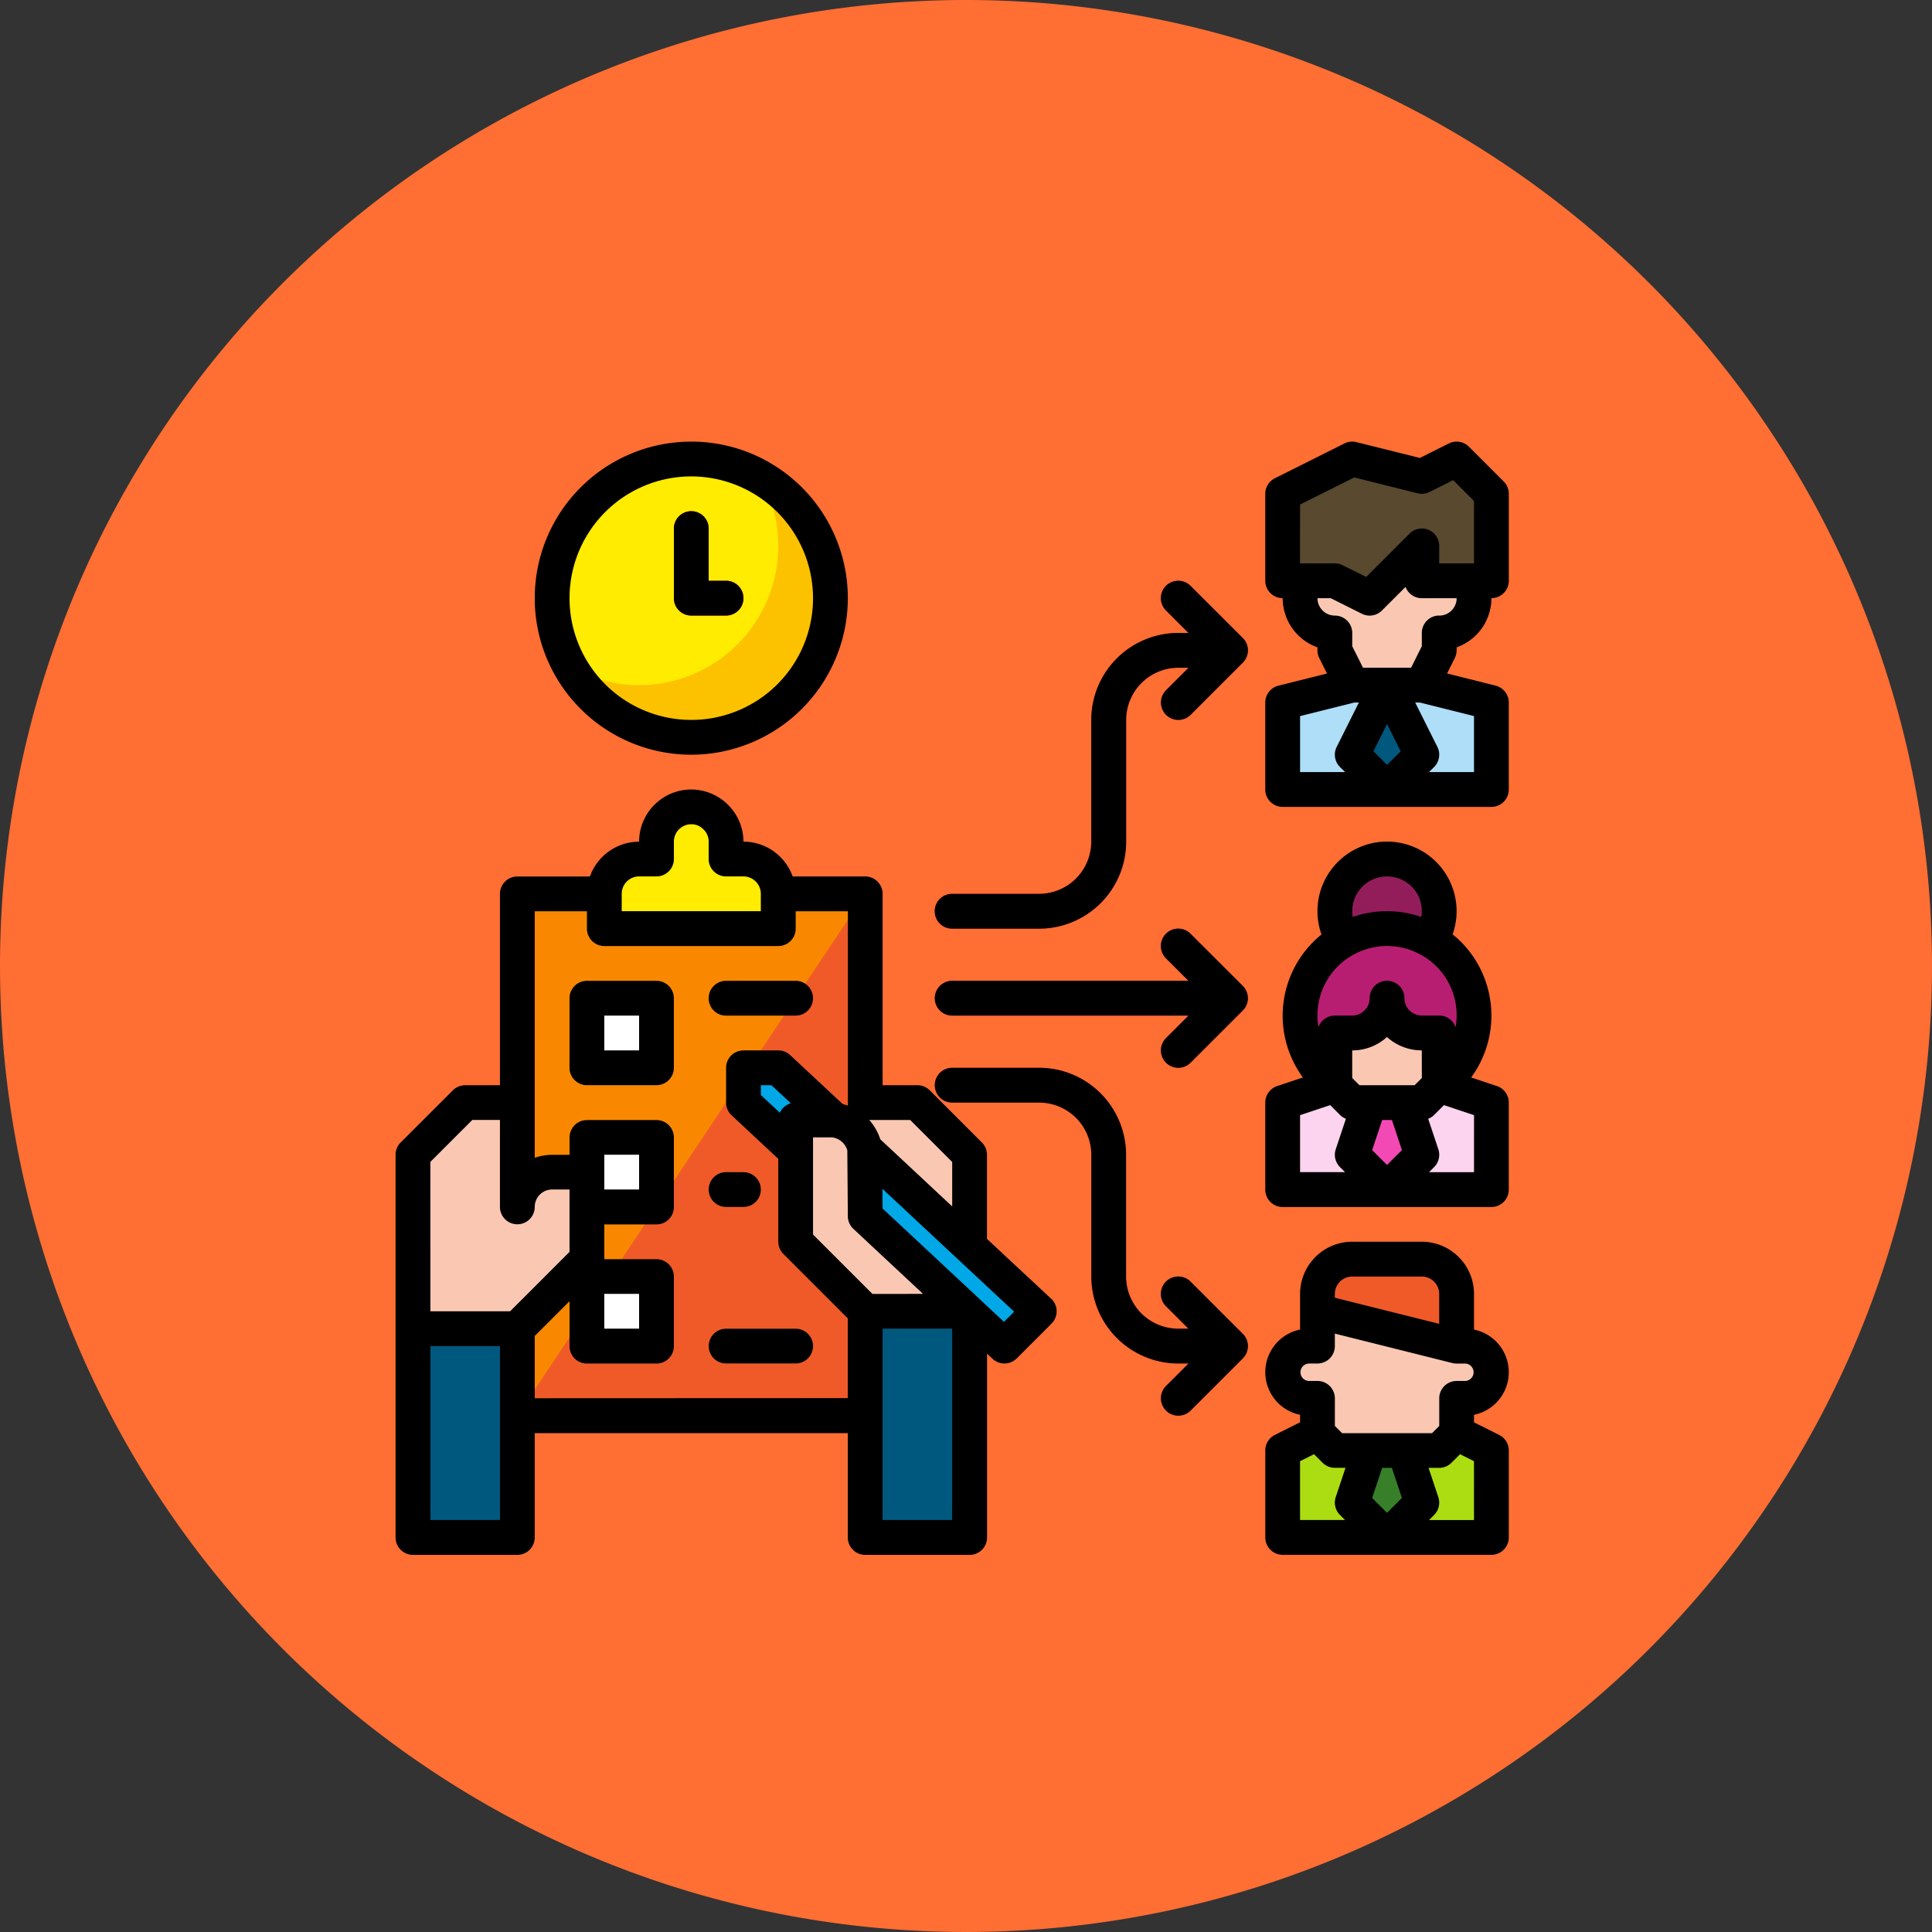 <svg xmlns="http://www.w3.org/2000/svg" width="105" height="105" viewBox="0 0 105 105">
  <rect x="0" y="0" width="105" height="105" fill="#333333" stroke="none"/>
  <g id="Grupo_1014239" data-name="Grupo 1014239" transform="translate(-464 -2240)">
    <path id="Trazado_733049" data-name="Trazado 733049" d="M52.5,0A52.5,52.5,0,1,1,0,52.5,52.5,52.5,0,0,1,52.5,0Z" transform="translate(464 2240)" fill="#ff6e33"/>
    <g id="administracion" transform="translate(485.499 2264.001)">
      <path id="Trazado_733254" data-name="Trazado 733254" d="M74.907,208v14.18a2.094,2.094,0,0,0-.028-.35,1.929,1.929,0,0,0-1.645-1.531,1.6,1.6,0,0,0-.217-.009H71.125v6.617l3.781,3.781v5.672H56v-4.727l3.781-3.781v-4.727H57.891A1.9,1.9,0,0,0,56,225.016V208h4.727v1.891H70.18V208Z" transform="translate(-49.383 -183.422)" fill="#f98800"/>
      <path id="Trazado_733255" data-name="Trazado 733255" d="M74.907,208,56,236.36H74.907Z" transform="translate(-49.383 -183.422)" fill="#f05a29"/>
      <path id="Trazado_733256" data-name="Trazado 733256" d="M461.672,456.945v4.727H456l1.891-1.891-.945-2.836h1.891l.945-.945Z" transform="translate(-402.116 -402.117)" fill="#acdd12"/>
      <path id="Trazado_733257" data-name="Trazado 733257" d="M413.672,461.672s-5.672-.009-5.672,0v-4.727l1.891-.945.945.945h1.891l-.945,2.836Z" transform="translate(-359.788 -402.117)" fill="#acdd12"/>
      <path id="Trazado_733258" data-name="Trazado 733258" d="M443.781,466.836l-1.891,1.891L440,466.836l.945-2.836h1.891Z" transform="translate(-388.007 -409.171)" fill="#387f29"/>
      <path id="Trazado_733259" data-name="Trazado 733259" d="M415.563,112h-3.781l-3.781.945v4.727h11.344v-4.727Z" transform="translate(-359.788 -98.766)" fill="#aedef8"/>
      <path id="Trazado_733260" data-name="Trazado 733260" d="M422.617,48l-2.836,2.836-1.891-.945H416v.945a1.891,1.891,0,0,0,1.891,1.891h0v.945l.945,1.891h3.781l.945-1.891v-.945h0a1.891,1.891,0,0,0,1.891-1.891v-.945h-2.836Z" transform="translate(-366.843 -42.328)" fill="#fac8b2"/>
      <path id="Trazado_733261" data-name="Trazado 733261" d="M441.891,112,440,115.781l1.891,1.891,1.891-1.891Z" transform="translate(-388.007 -98.766)" fill="#00587e"/>
      <path id="Trazado_733262" data-name="Trazado 733262" d="M410.836,14.617H408V9.891L411.781,8l3.781.945L417.453,8l1.891,1.891v4.727h-3.781V12.727l-2.836,2.836Z" transform="translate(-359.788 -7.055)" fill="#58492f"/>
      <path id="Trazado_733263" data-name="Trazado 733263" d="M456,301.672s5.672-.009,5.672,0v-4.727L458.836,296l-.945.945h-.945l.945,2.836Z" transform="translate(-402.116 -261.023)" fill="#fcd4ef"/>
      <path id="Trazado_733264" data-name="Trazado 733264" d="M440,306.836l1.891,1.891,1.891-1.891L442.836,304h-1.891Z" transform="translate(-388.007 -268.078)" fill="#f249b4"/>
      <path id="Trazado_733265" data-name="Trazado 733265" d="M408,296.945v4.727h5.672l-1.891-1.891.945-2.836h-.945l-.945-.945Z" transform="translate(-359.788 -261.023)" fill="#fcd4ef"/>
      <path id="Trazado_733266" data-name="Trazado 733266" d="M437.672,257.891v2.836l-.945.945h-3.781l-.945-.945v-2.836h.945A1.9,1.9,0,0,0,434.836,256a1.9,1.9,0,0,0,1.891,1.891Z" transform="translate(-380.952 -225.75)" fill="#fac8b2"/>
      <path id="Trazado_733267" data-name="Trazado 733267" d="M425.453,228.727a4.747,4.747,0,0,1-1.38,3.346,4.438,4.438,0,0,1-.51.435v-2.836h-.945a1.9,1.9,0,0,1-1.891-1.891,1.9,1.9,0,0,1-1.891,1.891h-.945v2.836a4.432,4.432,0,0,1-.51-.435,4.735,4.735,0,0,1,.983-7.44,4.726,4.726,0,0,1,4.727,0,4.675,4.675,0,0,1,2.363,4.093Z" transform="translate(-366.843 -197.531)" fill="#b71e71"/>
      <path id="Trazado_733268" data-name="Trazado 733268" d="M437.672,194.836a2.9,2.9,0,0,1-.473,1.579,4.726,4.726,0,0,0-4.727,0,2.9,2.9,0,0,1-.473-1.579,2.836,2.836,0,1,1,5.672,0Z" transform="translate(-380.952 -169.313)" fill="#931d5b"/>
      <path id="Trazado_733269" data-name="Trazado 733269" d="M431.563,377.891v2.836L424,378.836v-.945A1.9,1.9,0,0,1,425.891,376h3.781A1.9,1.9,0,0,1,431.563,377.891Z" transform="translate(-373.898 -331.57)" fill="#f05a29"/>
      <path id="Trazado_733270" data-name="Trazado 733270" d="M419.344,403.309a1.416,1.416,0,0,1-1.418,1.418h-.473v1.891l-.945.945h-5.672l-.945-.945v-1.891h-.473a1.418,1.418,0,0,1,0-2.836h.473V400l7.563,1.891h.473A1.416,1.416,0,0,1,419.344,403.309Z" transform="translate(-359.788 -352.734)" fill="#fac8b2"/>
      <path id="Trazado_733271" data-name="Trazado 733271" d="M105.453,172.727v1.891H96v-1.891a1.9,1.9,0,0,1,1.891-1.891h.945v-.945A1.9,1.9,0,0,1,100.727,168a1.9,1.9,0,0,1,1.891,1.891v.945h.945A1.9,1.9,0,0,1,105.453,172.727Z" transform="translate(-84.656 -148.149)" fill="#ffec00"/>
      <path id="Trazado_733272" data-name="Trazado 733272" d="M88,256h3.781v3.781H88Z" transform="translate(-77.601 -225.75)" fill="#fff"/>
      <path id="Trazado_733273" data-name="Trazado 733273" d="M88,320h3.781v3.781H88Z" transform="translate(-77.601 -282.187)" fill="#fff"/>
      <path id="Trazado_733274" data-name="Trazado 733274" d="M88,384h3.781v3.781H88Z" transform="translate(-77.601 -338.625)" fill="#fff"/>
      <path id="Trazado_733275" data-name="Trazado 733275" d="M17.453,307.781v4.727l-3.781,3.781H8v-9.453L10.836,304h2.836v5.672a1.9,1.9,0,0,1,1.891-1.891Z" transform="translate(-7.055 -268.078)" fill="#fac8b2"/>
      <path id="Trazado_733276" data-name="Trazado 733276" d="M221.672,306.836v4.982L216,306.524V304h2.836Z" transform="translate(-190.476 -268.078)" fill="#fac8b2"/>
      <path id="Trazado_733277" data-name="Trazado 733277" d="M193.321,322.4h-5.54L184,318.617V312h1.891a1.6,1.6,0,0,1,.217.009,1.929,1.929,0,0,1,1.645,1.531,2.093,2.093,0,0,1,.028.35v3.337Z" transform="translate(-162.258 -275.133)" fill="#fac8b2"/>
      <path id="Trazado_733278" data-name="Trazado 733278" d="M164.944,290.845a1.6,1.6,0,0,0-.217-.009h-1.891v1.7L160,289.891V288h1.891Z" transform="translate(-141.094 -253.969)" fill="#00a8e7"/>
      <path id="Trazado_733279" data-name="Trazado 733279" d="M225.453,334.18l-1.891,1.891-2.023-1.891L216,329.009V325.36l5.672,5.294Z" transform="translate(-190.476 -286.914)" fill="#00a8e7"/>
      <path id="Trazado_733280" data-name="Trazado 733280" d="M216,400h5.672v12.289H216Z" transform="translate(-190.476 -352.734)" fill="#00587e"/>
      <path id="Trazado_733281" data-name="Trazado 733281" d="M8,408h5.672v11.344H8Z" transform="translate(-7.055 -359.789)" fill="#00587e"/>
      <path id="Trazado_733282" data-name="Trazado 733282" d="M148.727,249.891h-3.781a.945.945,0,1,1,0-1.891h3.781a.945.945,0,0,1,0,1.891Z" transform="translate(-126.984 -218.695)" fill="#f05a29"/>
      <path id="Trazado_733283" data-name="Trazado 733283" d="M145.891,337.891h-.945a.945.945,0,1,1,0-1.891h.945a.945.945,0,1,1,0,1.891Z" transform="translate(-126.984 -296.297)" fill="#f98800"/>
      <path id="Trazado_733284" data-name="Trazado 733284" d="M148.727,409.891h-3.781a.945.945,0,1,1,0-1.891h3.781a.945.945,0,0,1,0,1.891Z" transform="translate(-126.984 -359.789)" fill="#f98800"/>
      <circle id="Elipse_7824" data-name="Elipse 7824" cx="7.5" cy="7.5" r="7.5" transform="translate(8.501 0.999)" fill="#ffec00"/>
      <path id="Trazado_733285" data-name="Trazado 733285" d="M94.5,22.935A7.563,7.563,0,0,1,80.36,26.673,7.564,7.564,0,0,0,90.673,16.36,7.558,7.558,0,0,1,94.5,22.935Z" transform="translate(-70.864 -14.427)" fill="#fcc200"/>
      <g id="Grupo_1014229" data-name="Grupo 1014229" transform="translate(15.125 3.781)">
        <path id="Trazado_733286" data-name="Trazado 733286" d="M130.836,37.672h-1.891a.945.945,0,0,1-.945-.945V32.945a.945.945,0,1,1,1.891,0v2.836h.945a.945.945,0,0,1,0,1.891Z" transform="translate(-128 -32)" fill="#e22526"/>
        <path id="Trazado_733287" data-name="Trazado 733287" d="M261.9,224.277a.945.945,0,0,0-1.337,1.337l1.222,1.222H248.945a.945.945,0,0,0,0,1.891h12.843l-1.222,1.222a.945.945,0,0,0,1.337,1.337l2.836-2.836a.946.946,0,0,0,0-1.337Z" transform="translate(-233.82 -201.313)" fill="#e22526"/>
        <path id="Trazado_733288" data-name="Trazado 733288" d="M248.945,82.907h4.727A4.732,4.732,0,0,0,258.4,78.18V71.563a2.839,2.839,0,0,1,2.836-2.836h.554l-1.222,1.222a.945.945,0,0,0,1.337,1.337l2.836-2.836a.945.945,0,0,0,0-1.337L261.9,64.277a.945.945,0,0,0-1.337,1.337l1.222,1.222h-.554a4.732,4.732,0,0,0-4.727,4.727V78.18a2.839,2.839,0,0,1-2.836,2.836h-4.727a.945.945,0,0,0,0,1.891Z" transform="translate(-233.82 -60.219)" fill="#e22526"/>
        <path id="Trazado_733289" data-name="Trazado 733289" d="M261.9,299.621a.945.945,0,0,0-1.337,1.337l1.222,1.222h-.554a2.839,2.839,0,0,1-2.836-2.836v-6.617A4.732,4.732,0,0,0,253.672,288h-4.727a.945.945,0,1,0,0,1.891h4.727a2.839,2.839,0,0,1,2.836,2.836v6.617a4.732,4.732,0,0,0,4.727,4.727h.554l-1.222,1.222a.945.945,0,0,0,1.337,1.337l2.836-2.836a.945.945,0,0,0,0-1.337Z" transform="translate(-233.82 -257.75)" fill="#e22526"/>
      </g>
      <path id="Trazado_733290" data-name="Trazado 733290" d="M410.4,11.343v-.162a2.841,2.841,0,0,0,1.891-2.674.945.945,0,0,0,.945-.945V2.836a.946.946,0,0,0-.277-.668L411.067.276A.946.946,0,0,0,409.976.1L408.4.888,404.956.028A.944.944,0,0,0,404.3.1L400.523,1.99a.945.945,0,0,0-.523.846V7.562a.945.945,0,0,0,.945.945,2.841,2.841,0,0,0,1.891,2.674v.162a.945.945,0,0,0,.1.423l.418.837-2.638.66a.945.945,0,0,0-.716.917v4.727a.945.945,0,0,0,.945.945h11.344a.945.945,0,0,0,.945-.945V14.179a.945.945,0,0,0-.716-.917l-2.638-.66.418-.837a.945.945,0,0,0,.1-.423ZM401.891,3.42l2.946-1.473,3.442.861a.945.945,0,0,0,.652-.072l1.281-.641,1.132,1.132v3.39h-1.891V5.671A.945.945,0,0,0,407.839,5l-2.354,2.354L404.2,6.717a.945.945,0,0,0-.423-.1h-1.891Zm4.727,14.149-.74-.741.74-1.481.74,1.481Zm-4.727-2.652,2.952-.738h.245l-1.207,2.413a.946.946,0,0,0,.177,1.091l.277.277h-2.444Zm9.453,3.043H408.9l.277-.277a.946.946,0,0,0,.177-1.091l-1.207-2.413h.245l2.952.738Zm-1.891-8.508a.945.945,0,0,0-.945.945v.722l-.584,1.169h-2.613l-.584-1.169V10.4a.945.945,0,0,0-.945-.945.946.946,0,0,1-.945-.945h.722l1.691.846a.945.945,0,0,0,1.091-.177l1.282-1.282a.946.946,0,0,0,.885.614H410.4a.946.946,0,0,1-.945.945Z" transform="translate(-352.734 0)"/>
      <path id="Trazado_733291" data-name="Trazado 733291" d="M412.588,197.283l-1.4-.466a5.692,5.692,0,0,0-.557-7.378,5.4,5.4,0,0,0-.451-.4,3.781,3.781,0,1,0-7.126.006,5.672,5.672,0,0,0-1.009,7.771l-1.4.467a.945.945,0,0,0-.646.9v4.727a.945.945,0,0,0,.945.945h11.344a.945.945,0,0,0,.945-.945V198.18a.945.945,0,0,0-.646-.9Zm-4.08-.44-.392.392h-3l-.392-.392v-1.5a2.781,2.781,0,0,0,1.888-.726,2.825,2.825,0,0,0,1.893.726Zm-1.082,3.918-.809.809-.809-.809.545-1.635h.528Zm-.809-14.87a1.884,1.884,0,0,1,1.863,2.2,5.712,5.712,0,0,0-3.727,0,1.884,1.884,0,0,1,1.864-2.2Zm-1.884,4.284a3.781,3.781,0,0,1,3.773,0,3.729,3.729,0,0,1,1.892,3.275,3.826,3.826,0,0,1-.053.634.946.946,0,0,0-.893-.634h-.945a.946.946,0,0,1-.945-.945.945.945,0,0,0-1.891,0,.9.9,0,0,1-.271.655l-.019.019a.9.9,0,0,1-.655.272h-.945a.946.946,0,0,0-.893.634,3.825,3.825,0,0,1-.053-.634A3.755,3.755,0,0,1,404.733,190.174Zm-2.843,8.687,1.635-.545.532.532a.945.945,0,0,0,.324.211l-.552,1.657a.946.946,0,0,0,.228.967l.277.277H401.89Zm9.453,3.1H408.9l.277-.277a.946.946,0,0,0,.228-.967l-.552-1.657a.945.945,0,0,0,.324-.211l.532-.532,1.635.545Z" transform="translate(-352.733 -162.258)"/>
      <path id="Trazado_733292" data-name="Trazado 733292" d="M84.727,248H80.945a.945.945,0,0,0-.945.945v3.781a.945.945,0,0,0,.945.945h3.781a.945.945,0,0,0,.945-.945v-3.781A.945.945,0,0,0,84.727,248Zm-.945,3.781H81.891v-1.891h1.891Z" transform="translate(-70.547 -218.695)"/>
      <path id="Trazado_733293" data-name="Trazado 733293" d="M35.622,187.668l-3.481-3.246v-4.571a.946.946,0,0,0-.277-.668l-2.836-2.836a.946.946,0,0,0-.668-.277H26.469v-10.4a.945.945,0,0,0-.945-.945H21.58a2.841,2.841,0,0,0-2.673-1.891A2.85,2.85,0,0,0,16.071,160a2.839,2.839,0,0,0-2.836,2.836,2.841,2.841,0,0,0-2.673,1.891H6.617a.945.945,0,0,0-.945.945v10.4H3.781a.946.946,0,0,0-.668.277L.277,179.183a.946.946,0,0,0-.277.668v20.8a.945.945,0,0,0,.945.945H6.617a.945.945,0,0,0,.945-.945v-5.672H24.578v5.672a.945.945,0,0,0,.945.945H31.2a.945.945,0,0,0,.945-.945V190.66l.3.28a.945.945,0,0,0,1.314-.022l1.891-1.891a.945.945,0,0,0-.024-1.36Zm-5.371-7.425v2.415l-3.909-3.649a2.861,2.861,0,0,0-.6-1.048h2.226Zm-4.335,7.171-3.228-3.228v-5.28h1.029l.015,0a.991.991,0,0,1,.819.706l.028,3.581a.945.945,0,0,0,.3.684l3.787,3.535Zm-5.032-9.846-1.032-.963v-.535h.573l1.055.983A.947.947,0,0,0,20.884,177.568Zm-8.594-11.9a.946.946,0,0,1,.945-.945h.945a.945.945,0,0,0,.945-.945v-.945a.946.946,0,0,1,.945-.945.9.9,0,0,1,.655.272l.018.018a.9.9,0,0,1,.272.655v.945a.945.945,0,0,0,.945.945h.945a.946.946,0,0,1,.945.945v.945H12.289Zm-10.4,14.571,2.282-2.282h1.5v4.727a.945.945,0,0,0,1.891,0,.946.946,0,0,1,.945-.945h.945v3.39l-3.228,3.228H1.891Zm9.453,7.171h1.891V189.3H11.344ZM1.891,199.7V190.25H5.672V199.7Zm5.672-6.617V189.7l1.891-1.891v2.444a.945.945,0,0,0,.945.945H14.18a.945.945,0,0,0,.945-.945v-3.781a.945.945,0,0,0-.945-.945H11.344v-1.891H14.18a.945.945,0,0,0,.945-.945v-3.781a.945.945,0,0,0-.945-.945H10.4a.945.945,0,0,0-.945.945v.945H8.508a2.823,2.823,0,0,0-.945.162v-13.4H10.4v.945a.945.945,0,0,0,.945.945H20.8a.945.945,0,0,0,.945-.945v-.945h2.836V177.18a2.861,2.861,0,0,0-.28-.084l-2.857-2.663a.945.945,0,0,0-.644-.254H18.907a.945.945,0,0,0-.945.945v1.891a.945.945,0,0,0,.3.691l2.536,2.367v4.5a.946.946,0,0,0,.277.668l3.5,3.5v4.335Zm3.781-11.344v-1.891h1.891v1.891ZM30.25,199.7H26.469V189.3H30.25Zm2.814-10.768-1.355-1.267h0l-5.242-4.893-.008-1.071,4.093,3.82,3.065,2.858Z" transform="translate(0 -141.093)"/>
      <path id="Trazado_733294" data-name="Trazado 733294" d="M144.945,249.891h3.781a.945.945,0,0,0,0-1.891h-3.781a.945.945,0,1,0,0,1.891Z" transform="translate(-126.984 -218.695)"/>
      <path id="Trazado_733295" data-name="Trazado 733295" d="M144.945,337.891h.945a.945.945,0,1,0,0-1.891h-.945a.945.945,0,1,0,0,1.891Z" transform="translate(-126.984 -296.297)"/>
      <path id="Trazado_733296" data-name="Trazado 733296" d="M148.727,408h-3.781a.945.945,0,1,0,0,1.891h3.781a.945.945,0,0,0,0-1.891Z" transform="translate(-126.984 -359.789)"/>
      <path id="Trazado_733297" data-name="Trazado 733297" d="M72.508,17.016a8.508,8.508,0,1,1,8.508-8.508A8.518,8.518,0,0,1,72.508,17.016Zm0-15.125a6.617,6.617,0,1,0,6.617,6.617A6.625,6.625,0,0,0,72.508,1.891Z" transform="translate(-56.437 0)"/>
      <path id="Trazado_733298" data-name="Trazado 733298" d="M130.836,37.672h-1.891a.945.945,0,0,1-.945-.945V32.945a.945.945,0,1,1,1.891,0v2.836h.945a.945.945,0,0,1,0,1.891Z" transform="translate(-112.875 -28.219)"/>
      <path id="Trazado_733299" data-name="Trazado 733299" d="M261.9,224.277a.945.945,0,0,0-1.337,1.337l1.222,1.222H248.945a.945.945,0,0,0,0,1.891h12.843l-1.222,1.222a.945.945,0,0,0,1.337,1.337l2.836-2.836a.946.946,0,0,0,0-1.337Z" transform="translate(-218.695 -197.532)"/>
      <path id="Trazado_733300" data-name="Trazado 733300" d="M248.945,82.907h4.727A4.732,4.732,0,0,0,258.4,78.18V71.563a2.839,2.839,0,0,1,2.836-2.836h.554l-1.222,1.222a.945.945,0,0,0,1.337,1.337l2.836-2.836a.945.945,0,0,0,0-1.337L261.9,64.277a.945.945,0,0,0-1.337,1.337l1.222,1.222h-.554a4.732,4.732,0,0,0-4.727,4.727V78.18a2.839,2.839,0,0,1-2.836,2.836h-4.727a.945.945,0,0,0,0,1.891Z" transform="translate(-218.695 -56.438)"/>
      <path id="Trazado_733301" data-name="Trazado 733301" d="M261.9,299.621a.945.945,0,0,0-1.337,1.337l1.222,1.222h-.554a2.839,2.839,0,0,1-2.836-2.836v-6.617A4.732,4.732,0,0,0,253.672,288h-4.727a.945.945,0,1,0,0,1.891h4.727a2.839,2.839,0,0,1,2.836,2.836v6.617a4.732,4.732,0,0,0,4.727,4.727h.554l-1.222,1.222a.945.945,0,0,0,1.337,1.337l2.836-2.836a.945.945,0,0,0,0-1.337Z" transform="translate(-218.695 -253.969)"/>
      <path id="Trazado_733302" data-name="Trazado 733302" d="M412.712,378.5l-1.368-.684v-.409a2.364,2.364,0,0,0,0-4.632v-1.938A2.839,2.839,0,0,0,408.508,368h-3.781a2.839,2.839,0,0,0-2.836,2.836v1.938a2.364,2.364,0,0,0,0,4.632v.408l-1.368.684a.945.945,0,0,0-.522.846v4.727a.945.945,0,0,0,.945.945h11.344a.945.945,0,0,0,.945-.945v-4.727A.945.945,0,0,0,412.712,378.5Zm-8.931-7.662a.946.946,0,0,1,.945-.945h3.781a.946.946,0,0,1,.945.945v1.625l-5.672-1.418Zm-1.418,3.781h.473a.945.945,0,0,0,.945-.945v-.68l6.388,1.6a.942.942,0,0,0,.229.028h.473a.473.473,0,0,1,0,.945H410.4a.945.945,0,0,0-.945.945v1.5l-.392.392h-4.889l-.392-.392v-1.5a.945.945,0,0,0-.945-.945h-.473a.473.473,0,0,1,0-.945Zm5.063,7.307-.809.809-.809-.809.545-1.635h.528Zm-5.536-2,.759-.379.464.464a.946.946,0,0,0,.668.277h.579l-.531,1.592a.946.946,0,0,0,.228.967l.277.277h-2.444Zm9.453,3.2H408.9l.277-.277a.946.946,0,0,0,.228-.967l-.531-1.592h.579a.946.946,0,0,0,.668-.277l.464-.464.759.379Z" transform="translate(-352.734 -324.516)"/>
    </g>
  </g>
</svg>

